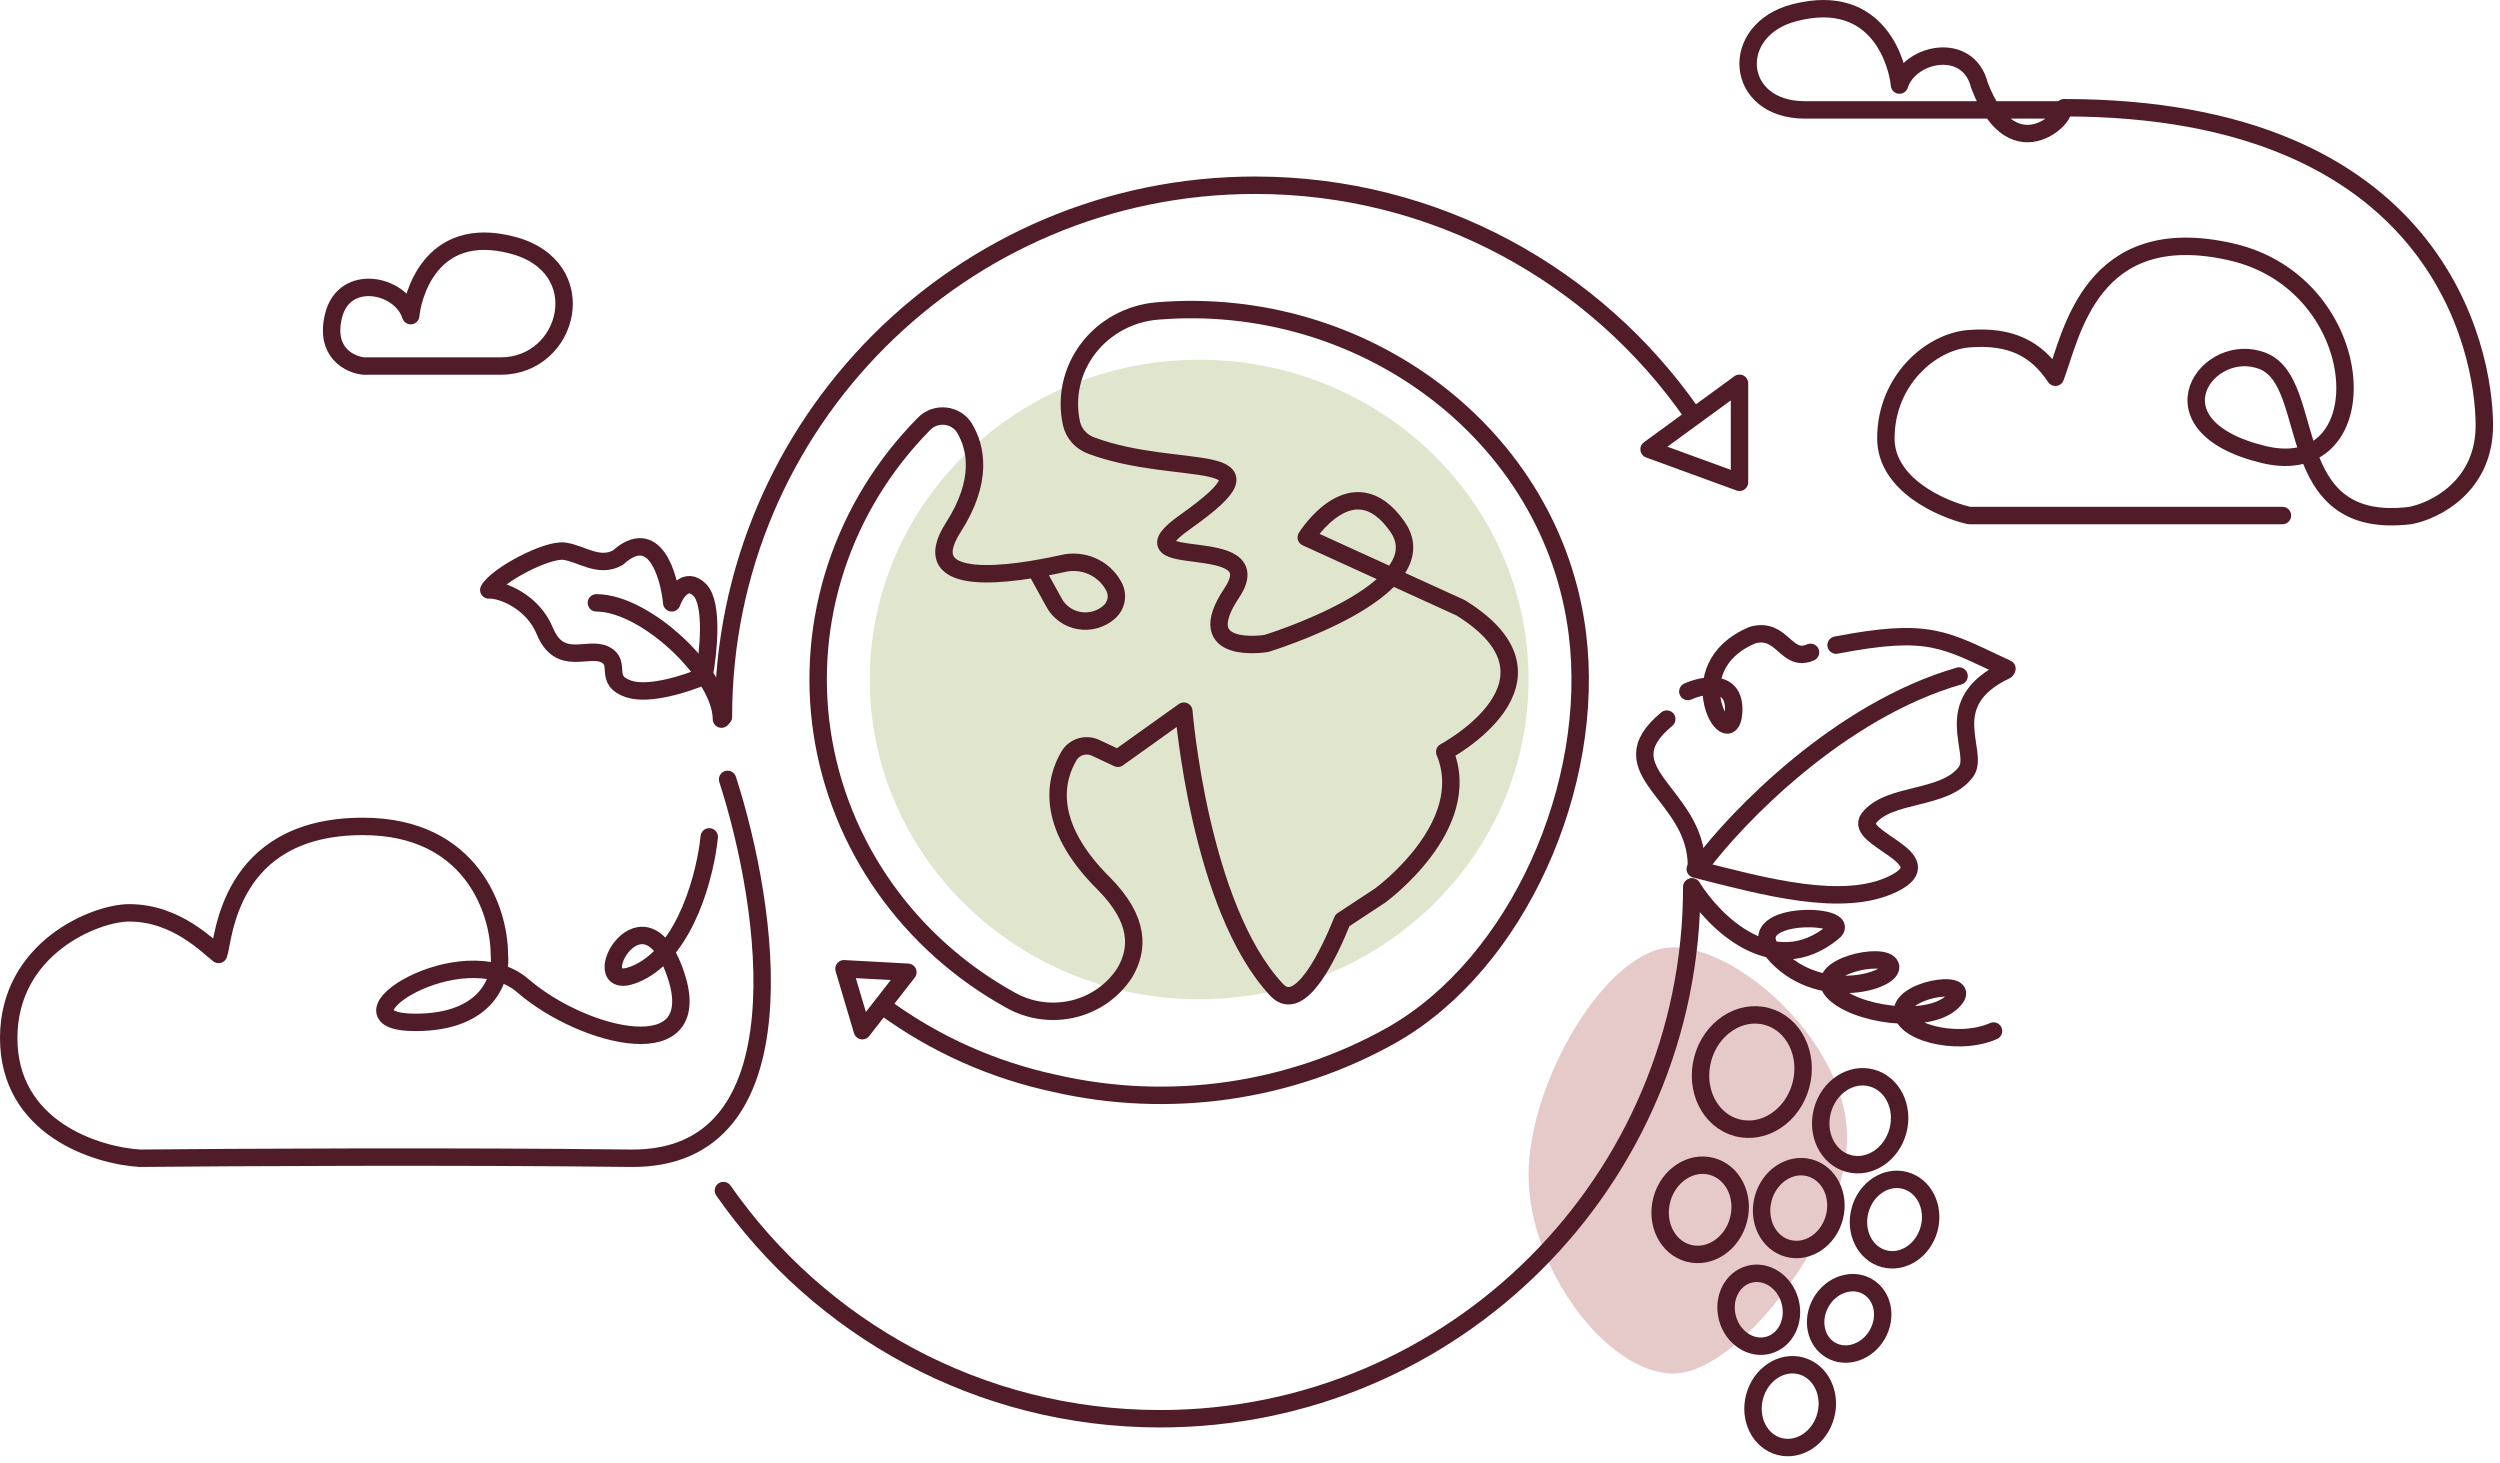 <svg width="287" height="168" viewBox="0 0 287 168" fill="none" xmlns="http://www.w3.org/2000/svg">
<path d="M212.05 130.578C212.05 141.308 199.708 157.682 192.1 157.682C184.492 157.682 175.475 145.625 175.475 134.895C175.475 124.165 184.492 108.75 192.1 108.75C199.708 108.75 212.05 119.847 212.05 130.578Z" fill="#E6C9C9"/>
<g style="mix-blend-mode:multiply">
<path d="M137.665 114.711C158.547 114.711 175.476 98.276 175.476 78.004C175.476 57.731 158.547 41.297 137.665 41.297C116.782 41.297 99.853 57.731 99.853 78.004C99.853 98.276 116.782 114.711 137.665 114.711Z" fill="#E0E5CD"/>
</g>
<path d="M101.625 115.695C107.398 119.901 114.035 122.859 121.089 124.37C134.234 127.386 148.072 125.406 159.757 118.838C174.29 110.602 183.265 90.045 181.08 72.736C178.226 49.874 156.47 33.696 132.767 35.708C131.212 35.851 129.706 36.312 128.349 37.06C126.992 37.809 125.813 38.827 124.892 40.049C123.97 41.271 123.326 42.668 123.002 44.148C122.679 45.628 122.682 47.158 123.013 48.637C123.145 49.207 123.422 49.735 123.819 50.174C124.216 50.614 124.719 50.95 125.284 51.152C135.297 54.903 148.078 51.404 136.097 59.89C127.577 65.905 146.24 60.833 141.396 68.084C136.552 75.335 145.375 73.868 145.375 73.868C145.375 73.868 165.531 67.728 160.406 60.435C155.28 53.143 149.96 61.693 149.96 61.693L167.694 69.781C181.21 78.163 165.855 86.315 165.855 86.315C169.402 94.844 158.438 102.807 158.438 102.807L154.112 105.657C152.642 109.303 149.289 116.554 146.565 113.641C137.719 104.211 135.903 81.642 135.903 81.642L128.333 87.049L125.782 85.854C125.25 85.602 124.64 85.555 124.074 85.722C123.508 85.889 123.028 86.259 122.732 86.755C121.218 89.291 119.748 94.509 126.711 101.424C130.864 105.615 130.712 108.968 129.134 111.65C127.804 113.732 125.687 115.228 123.234 115.82C120.782 116.411 118.188 116.05 116.006 114.814C110.227 111.623 105.276 107.196 101.528 101.871C97.78 96.546 95.334 90.463 94.377 84.084C93.42 77.706 93.977 71.2 96.004 65.061C98.032 58.922 101.478 53.313 106.08 48.658C106.387 48.339 106.767 48.093 107.189 47.94C107.611 47.787 108.064 47.731 108.512 47.775C108.96 47.82 109.392 47.964 109.773 48.198C110.154 48.431 110.474 48.746 110.708 49.119C112.07 51.383 112.871 55.175 109.454 60.519C104.761 67.812 116.439 65.926 121.932 64.71C123.054 64.43 124.24 64.52 125.302 64.969C126.364 65.417 127.241 66.196 127.793 67.183C128.1 67.672 128.22 68.25 128.133 68.817C128.047 69.383 127.758 69.903 127.317 70.284C126.858 70.688 126.308 70.985 125.712 71.15C125.115 71.316 124.487 71.346 123.877 71.238C123.266 71.131 122.69 70.889 122.191 70.531C121.693 70.173 121.286 69.709 121.002 69.174L119.164 65.842" stroke="#4F1C28" stroke-width="2" stroke-linecap="round" stroke-linejoin="round"/>
<path d="M83.047 82.307C83.047 48.594 110.376 21.265 144.088 21.265C164.847 21.265 183.185 31.627 194.213 47.461" stroke="#4F1C28" stroke-width="2" stroke-linecap="round" stroke-linejoin="round"/>
<path d="M83.528 89.473C88.247 104.071 92.624 133.206 72.384 132.966C52.143 132.726 26.401 132.866 16.06 132.966C11.04 132.666 1 129.487 1 119.168C0.999 108.85 10.924 104.795 14.839 104.795C20.276 104.795 23.891 108.67 25.096 109.57C25.698 108.07 25.999 94.872 41.662 94.872C54.191 94.872 57.324 104.67 57.324 109.57C57.625 112.169 56.119 117.369 47.686 117.369C37.144 117.369 53.107 107.17 60.035 113.169C66.962 119.168 81.42 122.768 77.504 111.669C73.589 100.571 66.36 114.969 73.287 111.669C78.829 109.03 81.018 100.171 81.42 96.072" stroke="#4F1C28" stroke-width="2" stroke-linecap="round" stroke-linejoin="round"/>
<path d="M41.738 42.023H57.486C65.36 42.023 68.314 30.615 58.799 28.135C49.284 25.655 47.315 34.252 47.151 36.236C46.002 32.599 39.523 31.276 38.293 36.236C37.243 40.469 40.152 41.858 41.738 42.023Z" stroke="#4F1C28" stroke-width="2" stroke-linecap="round" stroke-linejoin="round"/>
<path d="M207.217 12.618H236.514C238.156 12.449 231.274 20.443 227.232 9.766C225.959 4.679 219.251 6.035 218.061 9.766C217.892 7.731 215.853 -1.087 206.003 1.457C198.402 3.419 199.065 12.618 207.217 12.618Z" stroke="#4F1C28" stroke-width="2" stroke-linecap="round" stroke-linejoin="round"/>
<path d="M189.314 51.579L199.694 44V55.368L189.314 51.579Z" stroke="#4F1C28" stroke-width="2" stroke-linecap="round" stroke-linejoin="round"/>
<path d="M104.224 111.614L98.998 118.322L96.887 111.215L104.224 111.614Z" stroke="#4F1C28" stroke-width="2" stroke-linecap="round" stroke-linejoin="round"/>
<path d="M262.024 59.182H226.044C222.862 58.444 216.498 55.639 216.498 50.324C216.498 43.681 221.651 39.222 226.044 38.882C230.817 38.513 233.754 39.989 235.957 43.311C237.792 38.513 239.995 25.226 256.149 28.917C272.304 32.608 273.405 55.491 259.821 52.169C246.237 48.847 253.498 38.882 259.821 41.465C266.143 44.048 261.657 61.028 276.709 59.182C279.54 58.647 285.201 55.83 285.201 48.845C285.201 40.113 279.797 12.367 236.954 12.367" stroke="#4F1C28" stroke-width="2" stroke-linecap="round" stroke-linejoin="round"/>
<path d="M194.215 101.83C194.215 135.542 166.886 162.872 133.173 162.872C112.415 162.872 94.076 152.51 83.048 136.676" stroke="#4F1C28" stroke-width="2" stroke-linecap="round" stroke-linejoin="round"/>
<path d="M194.752 99.359C194.752 91.074 184.102 88.556 191.344 82.554" stroke="#4F1C28" stroke-width="2" stroke-linecap="round" stroke-linejoin="round"/>
<path d="M230.275 76.964C222.396 80.696 227.319 86.337 225.714 88.574C223.309 91.924 216.843 90.92 214.518 93.964C212.733 96.302 223.226 98.525 217.421 101.428C211.616 104.33 202.457 101.749 194.616 99.769" stroke="#4F1C28" stroke-width="2" stroke-linecap="round" stroke-linejoin="round"/>
<path d="M210.786 74.06C221.569 71.987 223.191 73.4 230.399 76.763" stroke="#4F1C28" stroke-width="2" stroke-linecap="round" stroke-linejoin="round"/>
<path d="M195.246 99.357C199.423 93.749 211.202 81.549 224.902 77.609" stroke="#4F1C28" stroke-width="2" stroke-linecap="round" stroke-linejoin="round"/>
<path d="M82.82 82.553C82.82 77.435 74.149 69.208 68.465 69.208" stroke="#4F1C28" stroke-width="2" stroke-linecap="round" stroke-linejoin="round"/>
<path d="M193.762 79.384C195.647 78.551 199.336 77.885 199.013 81.882C198.609 86.879 192.29 76.66 201.176 72.913C204.636 71.926 205.021 76.139 207.848 74.89" stroke="#4F1C28" stroke-width="2" stroke-linecap="round" stroke-linejoin="round"/>
<path d="M194.258 101.83C196.786 105.876 203.547 112.588 210.372 107.062C213.453 104.76 198.76 104.342 203.974 109.783C209.187 115.225 217.718 112.504 217.007 110.83C216.297 109.155 208.002 111.039 210.372 113.76C212.742 116.48 221.273 117.736 224.117 115.015C226.96 112.295 218.903 113.341 218.429 115.853C217.955 118.364 224.591 120.248 228.856 118.364" stroke="#4F1C28" stroke-width="2" stroke-linecap="round" stroke-linejoin="round"/>
<ellipse cx="201.109" cy="123.072" rx="6.612" ry="5.834" transform="rotate(-75 201.109 123.072)" stroke="#4F1C28" stroke-width="2" stroke-linecap="round" stroke-linejoin="round"/>
<ellipse cx="213.548" cy="128.66" rx="5.085" ry="4.487" transform="rotate(-75 213.548 128.66)" stroke="#4F1C28" stroke-width="2" stroke-linecap="round" stroke-linejoin="round"/>
<ellipse cx="201.906" cy="150.36" rx="4.216" ry="3.72" transform="rotate(-105 201.906 150.36)" stroke="#4F1C28" stroke-width="2" stroke-linecap="round" stroke-linejoin="round"/>
<ellipse cx="212.286" cy="151.348" rx="4.216" ry="3.72" transform="rotate(-60 212.286 151.348)" stroke="#4F1C28" stroke-width="2" stroke-linecap="round" stroke-linejoin="round"/>
<ellipse cx="217.495" cy="140.008" rx="4.652" ry="4.105" transform="rotate(-75 217.495 140.008)" stroke="#4F1C28" stroke-width="2" stroke-linecap="round" stroke-linejoin="round"/>
<ellipse cx="195.177" cy="138.887" rx="5.159" ry="4.552" transform="rotate(-75 195.177 138.887)" stroke="#4F1C28" stroke-width="2" stroke-linecap="round" stroke-linejoin="round"/>
<ellipse cx="206.497" cy="138.688" rx="4.789" ry="4.226" transform="rotate(-75 206.497 138.688)" stroke="#4F1C28" stroke-width="2" stroke-linecap="round" stroke-linejoin="round"/>
<ellipse cx="205.511" cy="161.425" rx="4.789" ry="4.226" transform="rotate(-75 205.511 161.425)" stroke="#4F1C28" stroke-width="2" stroke-linecap="round" stroke-linejoin="round"/>
<path d="M80.33 67.725C81.912 69.307 81.319 74.974 80.825 77.61C78.93 78.434 74.547 79.884 72.175 79.093C69.209 78.104 71.433 76.127 69.456 75.139C67.479 74.15 64.267 76.621 62.537 72.42C61.153 69.059 57.594 67.643 56.111 67.725C57.1 65.995 62.784 63.029 64.761 63.276C66.738 63.523 68.715 65.254 70.939 64.018C75.091 60.261 76.788 65.913 77.118 69.208C77.529 68.055 78.749 66.144 80.33 67.725Z" stroke="#4F1C28" stroke-width="2" stroke-linecap="round" stroke-linejoin="round"/>
</svg>
